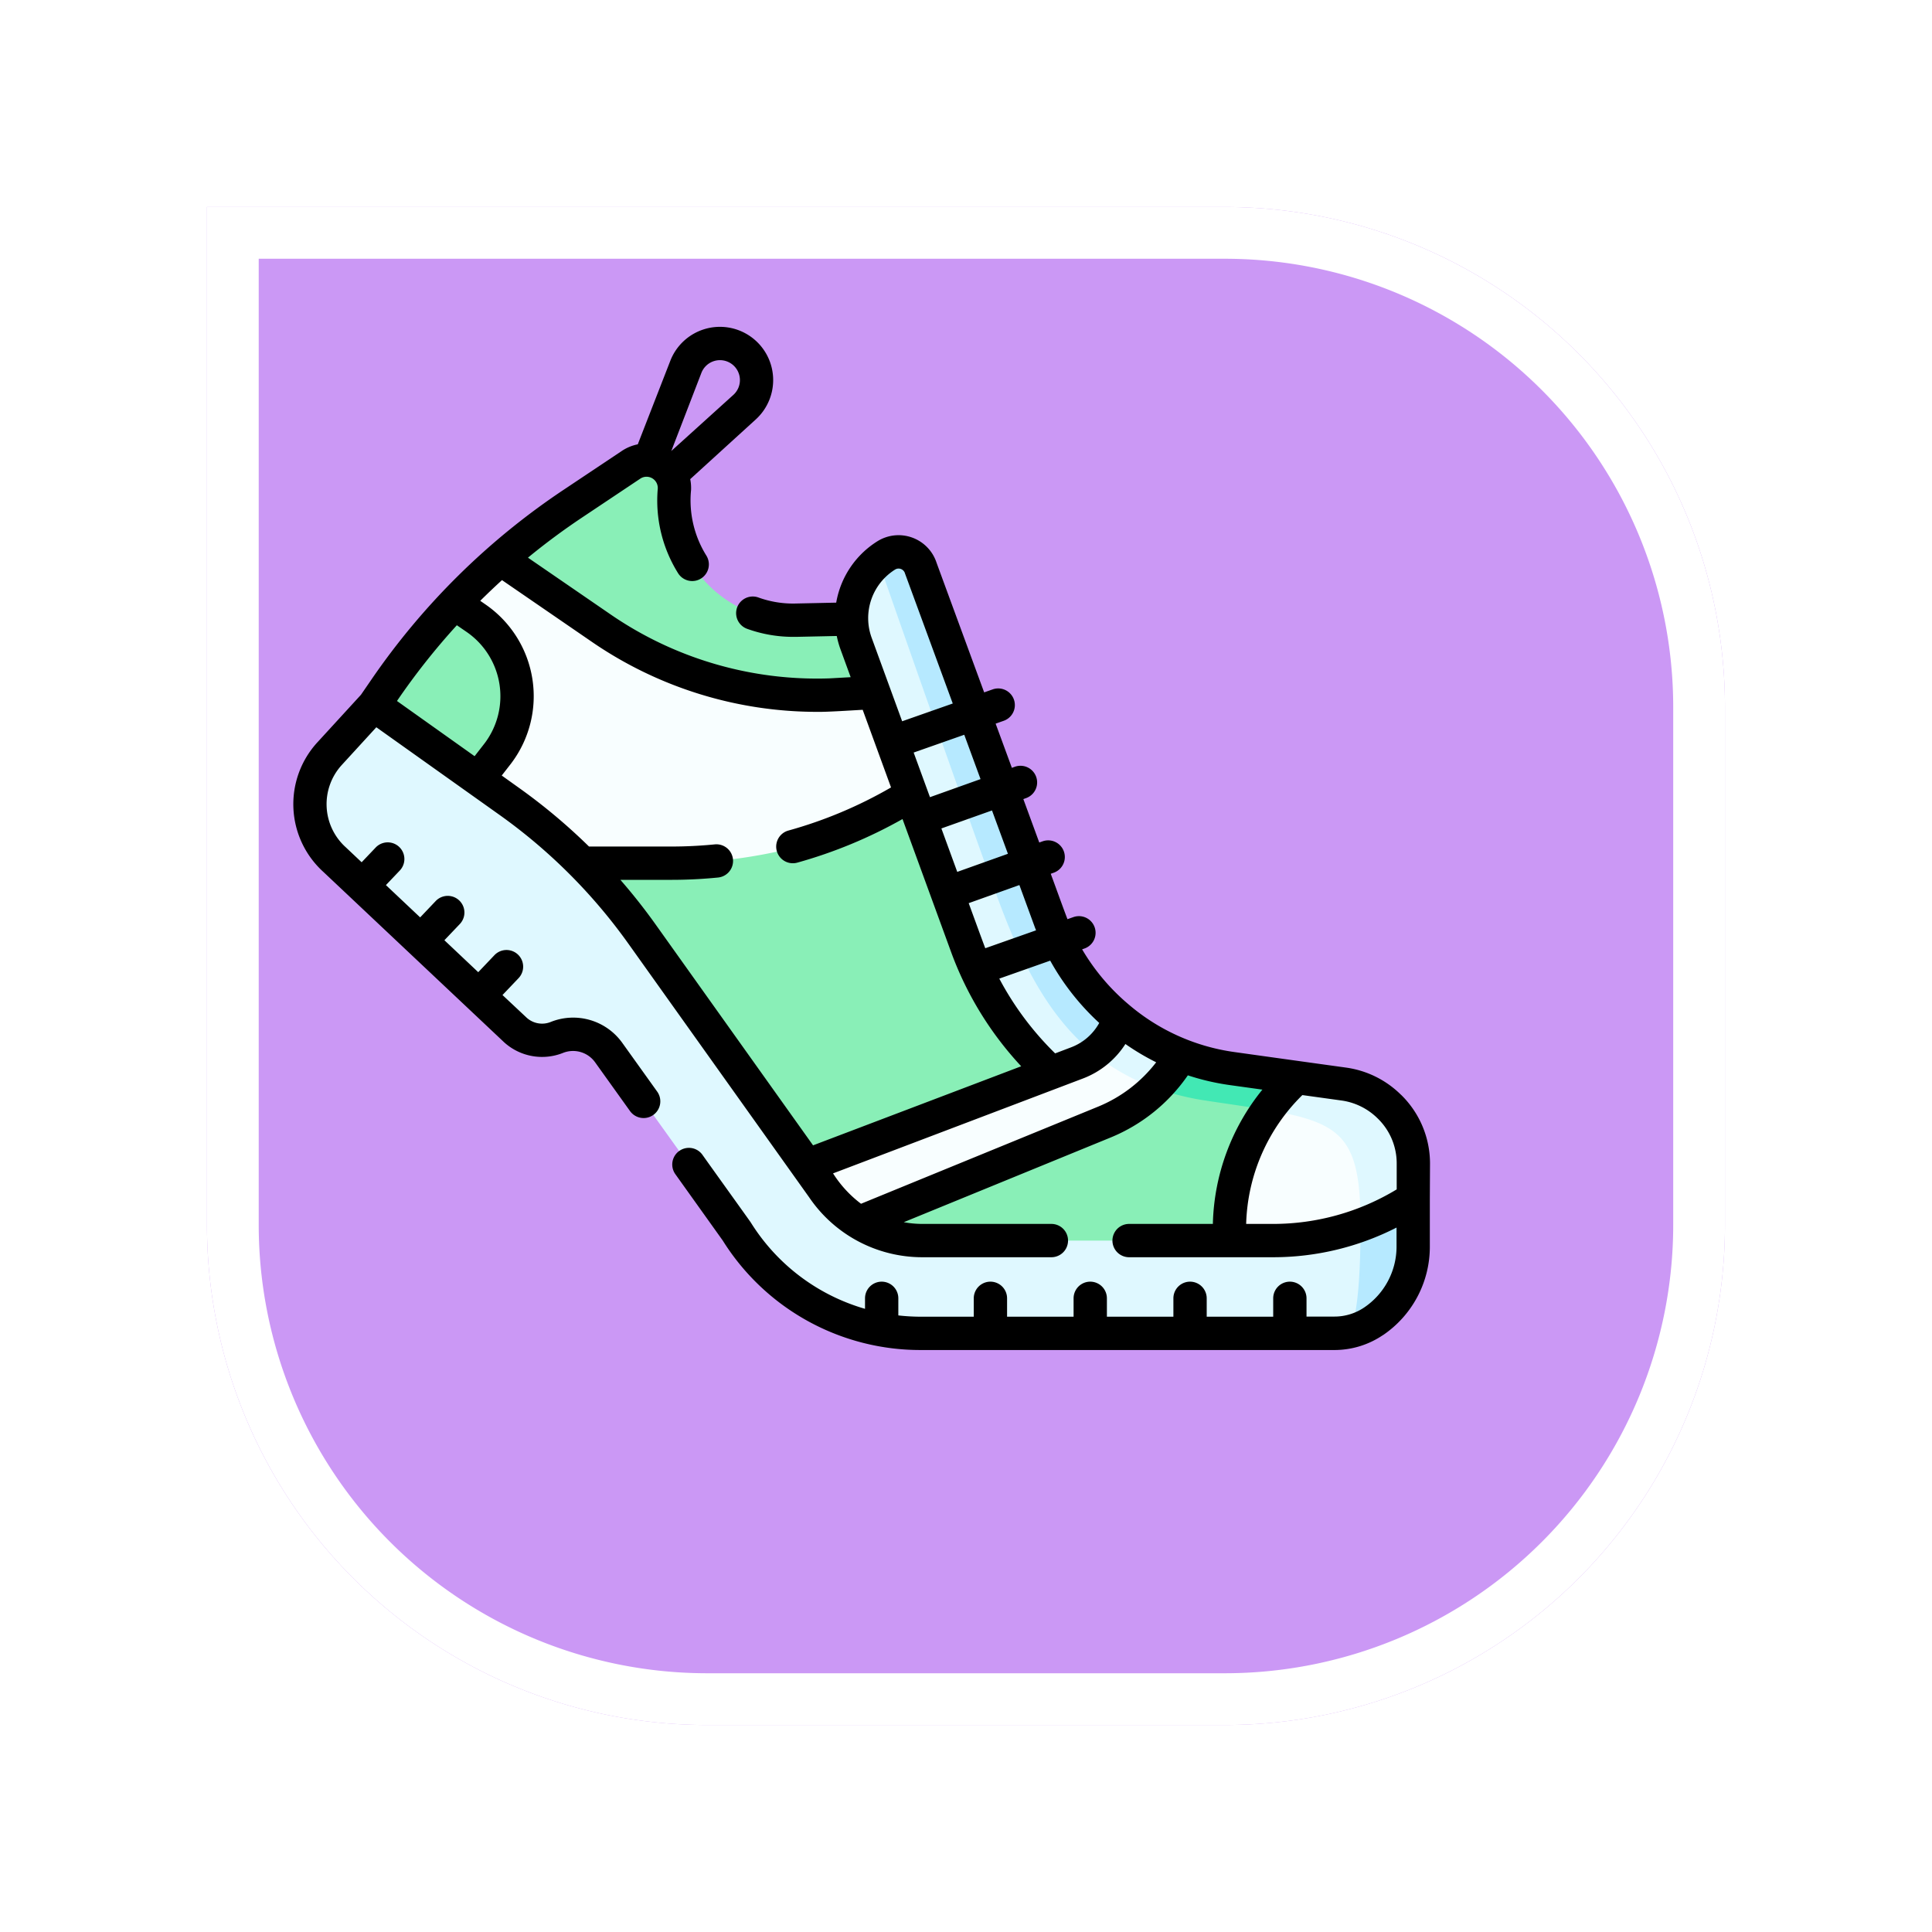 <svg xmlns="http://www.w3.org/2000/svg" xmlns:xlink="http://www.w3.org/1999/xlink" width="112" height="112" viewBox="0 0 112 112">
  <defs>
    <filter id="Rectángulo_405217" x="0" y="0" width="112" height="112" filterUnits="userSpaceOnUse">
      <feOffset dx="6" dy="7" input="SourceAlpha"/>
      <feGaussianBlur stdDeviation="4" result="blur"/>
      <feFlood flood-opacity="0.251"/>
      <feComposite operator="in" in2="blur"/>
      <feComposite in="SourceGraphic"/>
    </filter>
  </defs>
  <g id="Grupo_1178954" data-name="Grupo 1178954" transform="translate(-202.102 -1965)">
    <g transform="matrix(1, 0, 0, 1, 202.1, 1965)" filter="url(#Rectángulo_405217)">
      <g id="Rectángulo_405217-2" data-name="Rectángulo 405217" transform="translate(6 5)" fill="#cb98f5" stroke="#fff" stroke-width="3">
        <path d="M0,0H59A29,29,0,0,1,88,29V59A29,29,0,0,1,59,88H29A29,29,0,0,1,0,59V0A0,0,0,0,1,0,0Z" stroke="none"/>
        <path d="M1.5,1.5H59A27.5,27.5,0,0,1,86.5,29V59A27.5,27.5,0,0,1,59,86.5H29A27.5,27.5,0,0,1,1.5,59V1.5A0,0,0,0,1,1.5,1.5Z" fill="none"/>
      </g>
    </g>
    <g id="Grupo_1178953" data-name="Grupo 1178953" transform="translate(219.101 1958.383)">
      <g id="Grupo_1178952" data-name="Grupo 1178952" transform="translate(0.968 33.291)">
        <path id="Trazado_1035260" data-name="Trazado 1035260" d="M421.649,369.775l-.031-.03a8.633,8.633,0,0,0-2.631-1.291l-4.828.819-2.716,6.929,1.318,1.771h9.014l1.141-2.728.007-2.038A4.817,4.817,0,0,0,421.649,369.775Z" transform="translate(-359.455 -332.051)" fill="#f8feff"/>
        <path id="Trazado_1035261" data-name="Trazado 1035261" d="M445.691,373.848l1.639-3.108.007-2.038a4.567,4.567,0,0,0-1.378-3.284l-.031-.03A4.681,4.681,0,0,0,443.3,364.1l-2.718-.376-1.685.609V365.6c4.332.742,5.381,1.609,5.381,6.669,0,.577-.007,1.1-.019,1.575Z" transform="translate(-383.373 -327.926)" fill="#dff8ff"/>
        <path id="Trazado_1035262" data-name="Trazado 1035262" d="M112,100.3l4.644-1.165-2.194-4.313-3.815.067h-.153a6.908,6.908,0,0,1-6.9-7.232l.017-.359c0-.024,0-.05,0-.075a1.617,1.617,0,0,0-2.515-1.345l-3.38,2.256a40.5,40.5,0,0,0-4.163,3.194l5.229,5.131A21.934,21.934,0,0,0,112,100.3Z" transform="translate(-82.469 -85.604)" fill="#89efb7"/>
        <path id="Trazado_1035263" data-name="Trazado 1035263" d="M134.988,226.495l-2.36.745a29.94,29.94,0,0,1-14.041,3.6l-6.68.89,1.841,1.36L127.1,251.45l16.875-7.293Z" transform="translate(-98.47 -208.362)" fill="#89efb7"/>
        <path id="Trazado_1035264" data-name="Trazado 1035264" d="M67.656,144.12l1.518-1.635-2.342-4.6-4.01.089a21.935,21.935,0,0,1-13.229-3.839l-5.863-4.055q-1.441,1.26-2.76,2.649l-4.6,7.81,5.058,3.737,4.664,3.446h7.522A29.943,29.943,0,0,0,67.656,144.12Z" transform="translate(-32.655 -124.352)" fill="#f8feff"/>
        <path id="Trazado_1035265" data-name="Trazado 1035265" d="M271.806,356.862c-1.228-.17-3.443-.372-3.443-.372l-3.082-.744-1.731.443c-1,1.682-14.378,6.86-16.191,7.6l-1.5,1.929.727,1.18h21.9v-1.359a11.808,11.808,0,0,1,2.215-6.885Z" transform="translate(-215.18 -320.979)" fill="#89efb7"/>
        <path id="Trazado_1035266" data-name="Trazado 1035266" d="M266.721,155.47l-.059,2.687-2.99.737-.786-.7a18.453,18.453,0,0,1-3.78-5.017c-.144-.279.106-.563-.024-.85s-.65-.608-.77-.918c-.044-.112-.086-.224-.127-.337l-.837-2.287.279-1-.941-.815-.924-2.53.027-.981-.69-.832-.951-2.6.155-.985-.817-.828-1.728-4.728a4.3,4.3,0,0,1,1.293-4.767c.142-.118.277-.036.436-.137a1.152,1.152,0,0,1,1.805.692l8.363,22.379a22.952,22.952,0,0,0,3,3.754Z" transform="translate(-220.099 -122.862)" fill="#dff8ff"/>
        <path id="Trazado_1035267" data-name="Trazado 1035267" d="M274.424,150.326a29.116,29.116,0,0,1-1.807-4.4l-1.593-4.341c-1.068-2.91-4.784-13.032-5.031-13.7a1.35,1.35,0,0,0-2.01-.727,4.374,4.374,0,0,0-.449.327c1.6,4.584,5.271,15.051,6.9,19.483,1.321,3.59,2.865,6.856,5.615,9.076l1.463.21V154A13.325,13.325,0,0,1,274.424,150.326Z" transform="translate(-230.582 -121.627)" fill="#b6e9ff"/>
        <path id="Trazado_1035268" data-name="Trazado 1035268" d="M249.711,342.789a8.506,8.506,0,0,1-2.912-1.658l-.051.167c-.268.8-.869.911-1.522,1.367a4.6,4.6,0,0,1-1,.523l-16.069,6.1,2.278,3.695,15.4-6.377a9.052,9.052,0,0,0,2.956-1.962A5.788,5.788,0,0,0,249.711,342.789Z" transform="translate(-199.758 -308.245)" fill="#f8feff"/>
        <path id="Trazado_1035269" data-name="Trazado 1035269" d="M44.663,155.97v0a5.48,5.48,0,0,1-1.111,3.308L41.429,162.2l-5.058-3.737v-1.977l.646-.941a40.546,40.546,0,0,1,3.952-4.892l1.311.79a5.49,5.49,0,0,1,2.382,4.526Z" transform="translate(-32.655 -142.281)" fill="#89efb7"/>
        <path id="Trazado_1035270" data-name="Trazado 1035270" d="M386.838,353.588l-1.911.664.454,1.25a15.589,15.589,0,0,0,2.959.733c1.369.206,2.538.37,3.533.541q.285-.4.6-.771a11.79,11.79,0,0,1,1.082-1.114l-3.749-.521A12.92,12.92,0,0,1,386.838,353.588Z" transform="translate(-336.352 -319.098)" fill="#42e8b4"/>
        <path id="Trazado_1035271" data-name="Trazado 1035271" d="M362.2,337.319a3.687,3.687,0,0,1-1.413,1.879,12.137,12.137,0,0,0,3.56,1.984,9.049,9.049,0,0,0,1.384-1.773l.073-.141a12.919,12.919,0,0,1-3.554-2.115Z" transform="translate(-315.322 -304.778)" fill="#dff8ff"/>
        <path id="Trazado_1035272" data-name="Trazado 1035272" d="M70.967,225.239l.085,2.3a4.2,4.2,0,0,1-2.012,3.868c-.454.307-.846.809-1.38.913a4.041,4.041,0,0,1-.771.076H65.275l-.965-.257-.965.257H59.489l-.965-.386-.965.386H53.7l-.965-.386-.965.386H47.916l-.78-.386-1.15.386H42.934a12.518,12.518,0,0,1-1.322-.07c-.325-.034-.647-.466-.965-.525s-.647.254-.965.168a12.626,12.626,0,0,1-7.443-5.494l-7.417-10.357a2.541,2.541,0,0,0-3.013-.878,2.289,2.289,0,0,1-2.386-.421L18,213.474l-.629-.979-.776-.345L14.63,210.3l-.667-.885-.738-.438L11.24,207.1l-.683-.9-.721-.422-.9-.847a4.33,4.33,0,0,1-.3-6.147l2.578-2.813,7.822,5.566a32.87,32.87,0,0,1,7.719,7.712l10.476,14.7A6.967,6.967,0,0,0,43,227.012H63.326a14.823,14.823,0,0,0,5.077-.9c1.069-.39,1.6-.245,2.564-.876Z" transform="translate(-7.501 -181.768)" fill="#dff8ff"/>
        <path id="Trazado_1035273" data-name="Trazado 1035273" d="M474.941,426a4.053,4.053,0,0,0,1.5-.621h0a5.23,5.23,0,0,0,2.3-4.331v-2.781a14.818,14.818,0,0,1-3.056,1.533c0,5.544-.609,6.137-.742,6.2Z" transform="translate(-414.781 -375.449)" fill="#b6e9ff"/>
      </g>
      <path id="Trazado_1035274" data-name="Trazado 1035274" d="M64.227,70.091l-.031-.03a5.616,5.616,0,0,0-3.173-1.556c-1.631-.225-4.283-.594-6.466-.9a11.952,11.952,0,0,1-6.107-2.741,12.4,12.4,0,0,1-2.717-3.213l.136-.048a.965.965,0,1,0-.642-1.821l-.344.121c-.317-.833-.609-1.658-.969-2.632l.176-.063a.965.965,0,1,0-.65-1.818l-.192.068-.923-2.517.159-.057a.965.965,0,1,0-.649-1.818l-.175.063-.941-2.562.469-.165a.965.965,0,1,0-.64-1.821l-.494.174c-1.472-4.009-2.666-7.257-2.763-7.524a2.316,2.316,0,0,0-3.441-1.227,5.243,5.243,0,0,0-2.373,3.549l-2.364.051a5.9,5.9,0,0,1-2.146-.35.965.965,0,1,0-.654,1.816,7.843,7.843,0,0,0,2.667.466l.176,0,2.353-.05a5.39,5.39,0,0,0,.212.761l.594,1.627-1.227.069a21.116,21.116,0,0,1-12.638-3.671l-4.843-3.327q1.5-1.233,3.133-2.324l3.38-2.257a.652.652,0,0,1,1.013.573,7.953,7.953,0,0,0,1.178,4.911.965.965,0,1,0,1.636-1.026,6.058,6.058,0,0,1-.885-3.795,2.608,2.608,0,0,0-.048-.634l3.8-3.461a3.086,3.086,0,1,0-4.954-3.4l-1.886,4.843a2.587,2.587,0,0,0-.929.386l-3.38,2.257A41.235,41.235,0,0,0,4.534,46.009l-.608.885L1.395,49.657a5.3,5.3,0,0,0,.357,7.51l10.477,9.875a3.276,3.276,0,0,0,3.408.614A1.572,1.572,0,0,1,17.5,68.2l2.023,2.825A.965.965,0,0,0,21.1,69.9l-2.023-2.825a3.5,3.5,0,0,0-4.158-1.211,1.334,1.334,0,0,1-1.373-.237L12.131,64.3l.932-.979a.965.965,0,1,0-1.4-1.331l-.938.986L8.763,61.123l.895-.94a.965.965,0,1,0-1.4-1.331l-.9.947L5.373,57.927l.805-.846a.965.965,0,1,0-1.4-1.331l-.812.853-.9-.849-.017-.016a3.366,3.366,0,0,1-.232-4.777l2-2.184,7.128,5.071a31.859,31.859,0,0,1,7.492,7.486l10.47,14.69A7.922,7.922,0,0,0,36.472,79.5h7.479a.965.965,0,1,0,0-1.931H36.472a6.015,6.015,0,0,1-1.079-.1L47.407,72.55a10.084,10.084,0,0,0,4.455-3.595,13.888,13.888,0,0,0,2.43.565l1.892.263a12.825,12.825,0,0,0-2.872,7.786H48.456a.965.965,0,1,0,0,1.931h8.338A15.745,15.745,0,0,0,63.96,77.78v1.1a4.261,4.261,0,0,1-1.874,3.532l0,0a3.071,3.071,0,0,1-1.725.528H58.741V81.882a.965.965,0,1,0-1.931,0v1.066H52.955V81.882a.965.965,0,1,0-1.931,0v1.066H47.169V81.882a.965.965,0,1,0-1.931,0v1.066H41.382V81.882a.965.965,0,1,0-1.931,0v1.066H36.4a11.844,11.844,0,0,1-1.322-.075v-.991a.965.965,0,1,0-1.931,0v.609a11.589,11.589,0,0,1-6.624-5.009c-.039-.064-2.763-3.858-2.8-3.919a.965.965,0,0,0-1.57,1.124L24.9,78.533a13.511,13.511,0,0,0,11.5,6.346H60.356a5,5,0,0,0,2.811-.862l.006,0a6.189,6.189,0,0,0,2.717-5.127V76.108L65.9,74.07a5.563,5.563,0,0,0-1.67-3.979ZM23.662,28.232a1.156,1.156,0,1,1,1.855,1.275l-3.6,3.255ZM46.725,65.918a3.127,3.127,0,0,1-1.632,1.414l-.924.351a17.6,17.6,0,0,1-3.238-4.335l2.952-1.041A14.324,14.324,0,0,0,46.725,65.918Zm-3.752-5.6c.028.078.059.154.089.231l-2.943,1.038c-.1-.248-.851-2.314-.962-2.613l2.939-1.05.877,2.393Zm-1.542-4.206-2.937,1.049-.92-2.518L40.508,53.6Zm-1.589-4.329L36.912,52.83l-.945-2.587L38.9,49.212l.944,2.571ZM34.886,39.638a.385.385,0,0,1,.574.208c0,.013.008.026.013.039.025.068,1.244,3.384,2.76,7.515L35.3,48.43l-1.768-4.84A3.32,3.32,0,0,1,34.886,39.638Zm-25.4,3.225.562.386A4.526,4.526,0,0,1,11.1,49.7l-.586.754-4.5-3.2A39.7,39.7,0,0,1,9.485,42.863Zm9.48,14.759h2.961c.9,0,1.8-.045,2.7-.134a.965.965,0,1,0-.191-1.921c-.829.082-1.673.124-2.506.124H17.146a33.847,33.847,0,0,0-4.08-3.416l-.979-.7.54-.694.008-.011a6.456,6.456,0,0,0-1.494-9.215l-.3-.208q.617-.613,1.261-1.2l5.26,3.613a23.065,23.065,0,0,0,12.984,4.024c.576.014,2.071-.088,2.666-.119l1.643,4.5a25.376,25.376,0,0,1-5.95,2.5.965.965,0,1,0,.516,1.86,27.294,27.294,0,0,0,6.1-2.527l2.825,7.732a19.54,19.54,0,0,0,4.055,6.6L30.135,73.014l-9.124-12.8q-.962-1.35-2.046-2.592ZM46.675,70.764c-.025.012-13.736,5.624-13.758,5.637a6.681,6.681,0,0,1-1.623-1.762l14.485-5.5a5.052,5.052,0,0,0,2.463-2,13.854,13.854,0,0,0,1.784,1.06A8.144,8.144,0,0,1,46.675,70.764Zm10.119,6.805H55.242A10.883,10.883,0,0,1,58.5,70.1l2.261.313a3.7,3.7,0,0,1,2.09,1.026l.031.03a3.622,3.622,0,0,1,1.087,2.59l0,1.508A13.818,13.818,0,0,1,56.794,77.569Z"/>
    </g>
  </g>
</svg>

